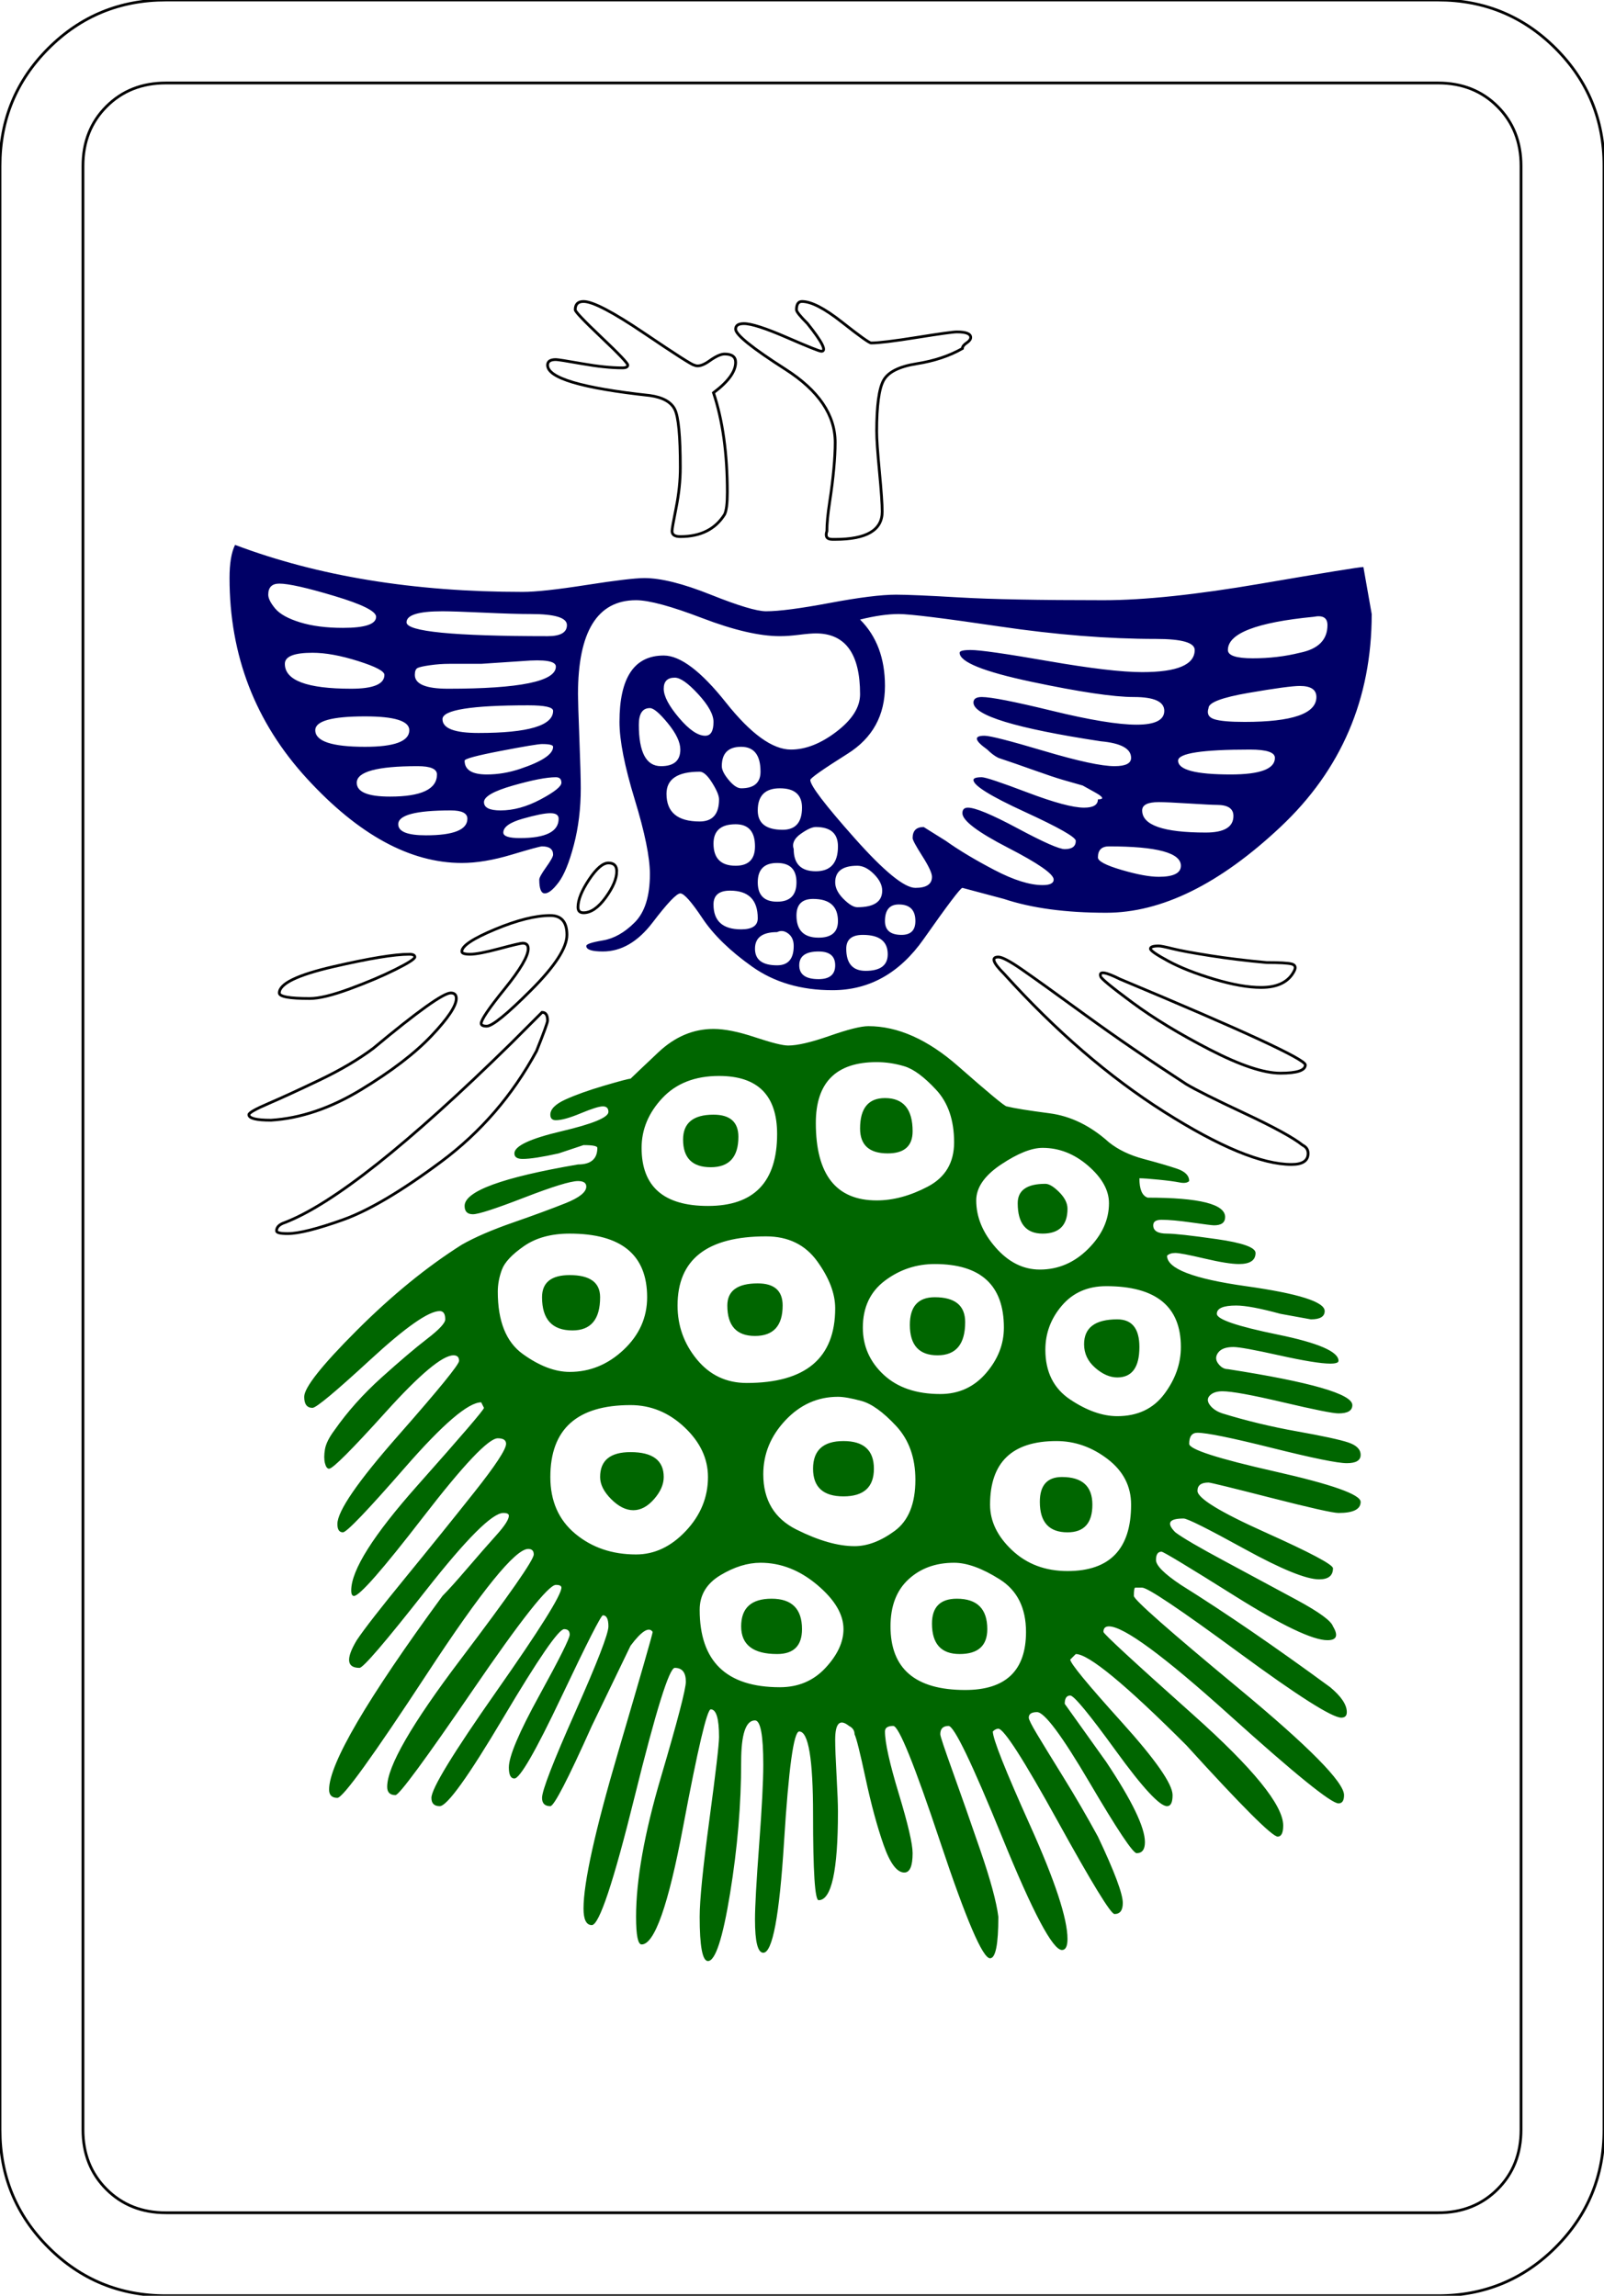 <?xml version="1.0" encoding="UTF-8" standalone="no"?>
<svg
   xmlns:dc="http://purl.org/dc/elements/1.1/"
   xmlns:cc="http://creativecommons.org/ns#"
   xmlns:rdf="http://www.w3.org/1999/02/22-rdf-syntax-ns#"
   xmlns:svg="http://www.w3.org/2000/svg"
   xmlns="http://www.w3.org/2000/svg"
   xmlns:sodipodi="http://sodipodi.sourceforge.net/DTD/sodipodi-0.dtd"
   xmlns:inkscape="http://www.inkscape.org/namespaces/inkscape"
   inkscape:version="1.0rc1 (09960d6f05, 2020-04-09)"
   sodipodi:docname="b-0.svg"
   id="svg6"
   version="1.1"
   viewBox="30 -115 580 830">
  <defs
     id="defs10" />
  <sodipodi:namedview
     inkscape:current-layer="svg6"
     inkscape:window-maximized="1"
     inkscape:window-y="-6"
     inkscape:window-x="-6"
     inkscape:cy="359.58068"
     inkscape:cx="292.6823"
     inkscape:zoom="1"
     showgrid="false"
     id="namedview8"
     inkscape:window-height="698"
     inkscape:window-width="1080"
     inkscape:pageshadow="2"
     inkscape:pageopacity="0"
     guidetolerance="10"
     gridtolerance="10"
     objecttolerance="10"
     borderopacity="1"
     bordercolor="#666666"
     pagecolor="#ffffff" />
  <path
     style="stroke:#000000;stroke-opacity:1;fill-rule:nonzero;fill:none"
     id="path123"
     d="m 134,331 q 6,0 20,-5 14,-5 35.5,-21 21.5,-16 34.5,-40 4,-10 4,-11 0,-3 -2,-3 l -11,11 q -56,55 -82,65 -3,1 -3,3 0,1 4,1 z" />
  <path
     style="stroke:#000000;stroke-opacity:1;fill-rule:nonzero;fill:none"
     id="path121"
     d="m 393,237 q 28,31 58,50 30,19 46,19 6,0 6,-4 0,-2 -2,-3 -5,-4 -21,-11.5 Q 464,280 459,277 439,264 422.5,252 406,240 399.5,235.5 393,231 391,231 q -4,0 2,6 z" />
  <path
     style="stroke:#000000;stroke-opacity:1;fill-rule:nonzero;fill:none"
     id="path119"
     d="m 195,246 q 0,-2 -2,-2 -4,0 -28,20 -8,6 -19.5,11.5 -11.5,5.5 -18.5,8.5 -7,3 -7,4 0,2 8,2 16,-1 32.5,-11 16.5,-10 25.5,-19.5 9,-9.5 9,-13.5 z" />
  <path
     style="stroke:#000000;stroke-opacity:1;fill-rule:nonzero;fill:none"
     id="path117"
     d="m 428,238 q 0,1 11.5,9.5 11.5,8.5 28,17 16.5,8.5 25.5,8.5 9,0 9,-3 0,-3 -67,-31 -8,-4 -7,-1 z" />
  <path
     style="stroke:#000000;stroke-opacity:1;fill-rule:nonzero;fill:none"
     id="path115"
     d="m 204,255 q 0,1 2,1 3,0 16,-13 13,-13 13,-20 0,-7 -6,-7 -8,0 -20,5 -12,5 -12,8 0,1 3,1 3,0 10.5,-2 7.5,-2 8.5,-2 2,0 2,2 0,4 -8.5,14.5 Q 204,253 204,255 Z" />
  <path
     style="stroke:#000000;stroke-opacity:1;fill-rule:nonzero;fill:none"
     id="path113"
     d="m 178,230 q -8,0 -27.5,4.5 -19.5,4.5 -19.5,9.5 0,2 11,2 5,0 14.5,-3.5 9.5,-3.5 16.5,-7 7,-3.5 7,-4.5 0,-1 -2,-1 z" />
  <path
     style="stroke:#000000;stroke-opacity:1;fill-rule:nonzero;fill:none"
     id="path111"
     d="m 446,228 q 0,1 6.5,4.5 6.5,3.5 16.5,6.5 10,3 17,3 9,0 12,-6 1,-2 -1,-2.5 -2,-0.5 -9,-0.5 -11,-1 -20.5,-2.5 Q 458,229 454,228 q -4,-1 -5,-1 -3,0 -3,1 z" />
  <path
     style="stroke:#000000;stroke-opacity:1;fill-rule:nonzero;fill:none"
     id="path49"
     d="m 253,200 q 0,-3 -3,-3 -3,0 -7,6 -4,6 -4,10 0,2 2,2 4,0 8,-5.5 4,-5.5 4,-9.5 z" />
  <path
     style="stroke:#000000;stroke-opacity:1;fill-rule:nonzero;fill:none"
     id="path47"
     d="m 347,41 q 0,-14 2.5,-18.5 2.5,-4.5 12,-6 Q 371,15 378,11 378,10 379.5,9 381,8 381,7 381,5 376,5 374,5 361.5,7 349,9 345,9 344,9 334.5,1.5 325,-6 320,-6 q -2,0 -2,3 0,1 4,5 8,10 5,10 -1,0 -12.5,-5 Q 303,2 299,2 q -3,0 -3,2 0,3 18,14.5 18,11.5 18,26.5 0,4 -0.5,9.5 -0.5,5.5 -1.5,12 -1,6.5 -1,10.5 -1,3 2,3 h 1 q 17,0 17,-10 0,-4 -1,-14.5 Q 347,45 347,41 Z" />
  <path
     style="stroke:#000000;stroke-opacity:1;fill-rule:nonzero;fill:none"
     id="path45"
     d="m 296,16 q 0,-3 -4,-3 -2,0 -5.5,2.5 Q 283,18 281,17 280,17 263,5.5 246,-6 241,-6 q -3,0 -3,3 0,1 9.5,10 9.5,9 9.5,10 0,1 -2,1 -6,0 -14.5,-1.5 Q 232,15 231,15 q -3,0 -3,2 0,7 37,11 7,1 9,5 2,4 2,21 0,7 -1.5,14.5 -1.5,7.5 -1.5,8.5 0,2 3,2 11,0 16,-8 1,-2 1,-8 0,-21 -5,-36 8,-6 8,-11 z" />
  <path
     d="m 351,302 q 9,0 9,-8 0,-12 -10,-12 -9,0 -9,11 0,9 10,9 z m -74,-5 q 0,10 10,10 10,0 10,-11 0,-8 -9,-8 -11,0 -11,9 z m 139,25 q 0,-3 -3,-6 -3,-3 -5,-3 -10,0 -10,7 0,11 9,11 9,0 9,-9 z m -179,44 q 10,0 10,-12 0,-8 -11,-8 -10,0 -10,8 0,12 11,12 z m 76,-9 q 0,-8 -9,-8 -11,0 -11,8 0,11 10,11 10,0 10,-11 z m 56,18 q 10,0 10,-12 0,-9 -11,-9 -9,0 -9,10 0,11 10,11 z m 65,-13 q -12,0 -12,9 0,5 4,8.5 4,3.5 8,3.5 8,0 8,-11 0,-10 -8,-10 z m -88,54 q 0,-10 -11,-10 -11,0 -11,10 0,10 11,10 11,0 11,-10 z m -99,3 q 0,4 4,8 4,4 8,4 4,0 7.5,-4 3.5,-4 3.5,-8 0,-9 -12,-9 -11,0 -11,9 z m 159,9 q 0,11 10,11 9,0 9,-10 0,-10 -11,-10 -8,0 -8,9 z m -108,45 q 0,10 13,10 9,0 9,-9 0,-11 -11,-11 -11,0 -11,10 z m 78,-10 q -9,0 -9,9 0,11 10,11 10,0 10,-9 0,-11 -11,-11 z m -224,72 q 3,0 32.5,-45 29.5,-45 36.5,-45 2,0 2,2 0,3 -26.5,38 -26.5,35 -26.5,46 0,3 3,3 2,0 28,-38 26,-38 30,-38 2,0 2,1 0,4 -23.5,37.5 Q 186,530 186,535 q 0,3 3,3 4,0 23,-32 19,-32 22,-32 2,0 2,2 0,2 -11,22 -11,20 -11,26 0,4 2,4 3,0 17,-29.5 14,-29.5 15,-29.5 2,0 2,4 0,4 -12,31 -12,27 -12,31 0,3 3,3 2,0 15,-29 l 14,-29 q 6,-8 8,-5 0,1 -12.5,43.5 Q 241,561 241,575 q 0,6 3,6 4,0 15.5,-46.5 Q 271,488 274,488 q 4,0 4,5 0,4 -9,34.5 -9,30.5 -9,50.5 0,10 2,10 7,0 15,-42.5 8,-42.5 10,-42.5 3,0 3,10 0,4 -3.5,30 -3.5,26 -3.5,35 0,16 3,16 4,0 8,-24.5 4,-24.5 4,-47.5 0,-15 5,-15 3,0 3,16 0,9 -1.5,29 -1.5,20 -1.5,27 0,12 3,12 5,0 7.5,-40 2.5,-40 5.5,-40 5,0 5,30 0,31 2,31 7,0 7,-32 0,-4 -0.5,-13 -0.5,-9 -0.5,-13 0,-9 5,-5 2,1 2,3 1,2 4,16 3,14 6.5,24 3.5,10 7.5,10 3,0 3,-7 0,-5 -5,-21.5 -5,-16.5 -5,-22.5 0,-2 3,-2 3,0 17,42 14,42 18,42 3,0 3,-15 -1,-8 -6.5,-24 -5.5,-16 -10,-28.5 Q 370,513 370,512 q 0,-3 3,-3 3,0 19.5,40.5 16.5,40.5 21.5,40.5 2,0 2,-4 0,-11 -13.5,-41 -13.5,-30 -13.5,-34 1,-1 2,-1 3,0 21.5,33.5 18.5,33.5 20.5,33.5 3,0 3,-4 0,-5 -9,-24 -6,-11 -12.5,-21.5 Q 408,517 405,512 q -3,-5 -3,-6 0,-2 3,-2 4,0 19,25.5 15,25.5 17,25.5 3,0 3,-4 0,-8 -14,-29 l -15,-21 q 0,-3 2,-3 2,0 16.5,20 14.5,20 18.5,20 2,0 2,-4 0,-6 -18.5,-26.5 Q 417,487 417,485 l 2,-2 q 7,0 40,33 30,33 33,33 2,0 2,-4 0,-11 -32.5,-40 -32.5,-29 -32.5,-30 0,-2 2,-2 8,0 43.5,32 35.5,32 39.5,32 2,0 2,-3 0,-7 -38,-38.5 -38,-31.5 -38,-33.5 0,-3 0.5,-3 h 2.5 q 3,0 35,23.5 32,23.5 37,23.5 2,0 2,-2 0,-4 -6,-9 -30,-22 -54,-37 -9,-6 -9,-9 0,-3 2,-3 1,0 26.5,16 25.5,16 33.5,16 5,0 2,-5 -1,-3 -13,-9.5 -12,-6.5 -26,-14 -14,-7.5 -18,-10.5 -5,-5 3,-5 2,0 22,11 20,11 27,11 5,0 5,-4 0,-2 -24.5,-13 -24.5,-11 -24.5,-15 0,-3 4,-3 1,0 22.5,5.5 21.5,5.5 24.5,5.5 8,0 8,-4 0,-4 -31,-11 -31,-7 -31,-10 0,-4 3,-4 5,0 27,5.5 22,5.5 27,5.5 5,0 5,-3 0,-3 -4.5,-4.5 -4.5,-1.5 -18.5,-4 -14,-2.5 -27,-6.5 -3,-1 -4.5,-3 -1.5,-2 0,-3.5 1.5,-1.5 4.5,-1.5 5,0 22,4 17,4 20,4 5,0 5,-3 0,-6 -45,-13 -2,0 -3.5,-2 -1.5,-2 0,-4 1.5,-2 5.5,-2 3,0 16.5,3 13.5,3 18.5,3 3,0 3,-1 0,-5 -22,-9.5 -22,-4.5 -22,-7.5 0,-3 7,-3 5,0 16,3 l 11,2 q 5,0 5,-3 0,-5 -28.5,-9 -28.5,-4 -28.5,-11 1,-1 3,-1 2,0 10.5,2 8.5,2 12.5,2 6,0 6,-4 0,-3 -14,-5 -14,-2 -18,-2 -5,0 -5,-3 0,-2 3,-2 4,0 11,1 7,1 8,1 4,0 4,-3 0,-7 -28,-7 -3,-1 -3,-7 2,0 7,0.5 5,0.5 7.5,1 2.5,0.5 3.5,-0.5 0,-3 -4.5,-4.5 Q 451,306 443.5,304 436,302 431,298 421,289 409.5,287.5 398,286 394,285 393,285 376.5,270.5 360,256 344,256 q -4,0 -14,3.5 -10,3.5 -15,3.5 -3,0 -12,-3 -9,-3 -15,-3 -11,0 -20,8.5 -9,8.5 -10,9.5 -1,0 -9.5,2.5 -8.5,2.5 -14,5 -5.5,2.5 -5.5,5.5 0,2 2,2 3,0 9,-2.5 6,-2.5 8,-2.5 2,0 2,2 0,3 -17,7 -17,4 -17,8 0,2 3,2 4,0 13,-2 l 9,-3 q 5,0 5,1 0,6 -7,6 -41,7 -41,15 0,3 3,3 3,0 18.5,-6 15.5,-6 19.5,-6 3,0 3,2 0,3 -7.5,6 -7.5,3 -19,7 -11.5,4 -18.5,8 -19,12 -38,31 -19,19 -19,24 0,4 3,4 2,0 21,-17.5 19,-17.5 25,-17.5 2,0 2,3 0,2 -6.5,7 -6.5,5 -16.5,14 -10,9 -17,19 -3,4 -3.5,7 -0.5,3 0,5 0.5,2 1.5,2 2,0 20.5,-20.5 Q 188,375 194,375 q 2,0 2,2 0,2 -22,27 -22,25 -22,32 0,3 2,3 2,0 22.5,-23.5 Q 197,392 204,392 l 1,2 q 0,1 -24,28 -24,27 -24,38 0,2 1,2 3,0 25,-28.5 22,-28.5 27,-28.5 3,0 3,2 0,3 -11.5,17.5 -11.5,14.5 -25,31 Q 163,472 159,478 q -6,10 1,10 2,0 24,-28 22,-28 28,-28 2,0 2,1 0,2 -4.5,7 -4.5,5 -10.5,12 -6,7 -9,10 -41,56 -41,70 0,3 3,3 z m 223,-85 q 7,0 16.5,6 9.5,6 9.5,19 0,21 -22,21 -27,0 -27,-23 0,-11 6.5,-17 6.5,-6 16.5,-6 z m -40,24 q 0,7 -6.5,14 -6.5,7 -16.5,7 -29,0 -29,-28 0,-8 7.5,-12.5 7.5,-4.5 14.5,-4.5 11,0 20.5,8 9.5,8 9.5,16 z m 53,-45 q 0,-23 24,-23 10,0 18.5,6.5 8.5,6.5 8.5,16.5 0,24 -23,24 -12,0 -20,-7.5 -8,-7.5 -8,-16.5 z M 286,419 q 0,11 -8,19.5 -8,8.5 -18,8.5 -13,0 -22,-7.5 -9,-7.5 -9,-20.5 0,-26 29,-26 11,0 19.5,8 8.5,8 8.5,18 z m 47,-29 q 3,0 8.5,1.5 5.5,1.5 12.5,9 7,7.5 7,19.5 0,13 -7.5,18.5 -7.5,5.5 -14.5,5.5 -9,0 -21,-6 -12,-6 -12,-20 0,-11 8,-19.5 8,-8.5 19,-8.5 z m 97,-40 q 27,0 27,22 0,9 -6,17 -6,8 -17,8 -8,0 -17,-6 -9,-6 -9,-18 0,-9 6,-16 6,-7 16,-7 z m -88,15 q 0,-11 8,-17 8,-6 18,-6 25,0 25,23 0,9 -6.5,16.5 -6.5,7.5 -16.5,7.5 -13,0 -20.5,-7 -7.5,-7 -7.5,-17 z m -42,20 q -11,0 -18,-8.5 -7,-8.5 -7,-19.5 0,-25 32,-25 12,0 18.5,9 6.5,9 6.5,17 0,27 -32,27 z m -64,-4 q -8,0 -17,-6.5 -9,-6.5 -9,-22.5 0,-4 1.5,-8 1.5,-4 8,-8.5 6.5,-4.5 16.5,-4.5 28,0 28,23 0,11 -8.5,19 -8.5,8 -19.5,8 z m 147,-62 q 0,-7 9,-13 9,-6 15,-6 9,0 16.5,6.5 7.5,6.5 7.5,13.5 0,9 -7.5,16.5 -7.5,7.5 -17.5,7.5 -9,0 -16,-8 -7,-8 -7,-17 z m -72,-24 q 0,26 -25,26 -24,0 -24,-21 0,-10 7.5,-18 7.5,-8 20.5,-8 21,0 21,21 z m 64,3 q 0,11 -9.5,16 -9.5,5 -18.5,5 -22,0 -22,-28 0,-22 22,-22 5,0 10,1.5 5,1.5 11.5,8.5 6.5,7 6.5,19 z"
     style="stroke:none;stroke-opacity:1;fill-rule:evenodd;fill:#006600;fill-opacity:1"
     id="path21" />
  <path
     style="stroke:#000000;stroke-opacity:1;fill-rule:nonzero;fill:none"
     id="path19"
     d="M 550,685 H 90 Q 77,685 68.5,676.5 60,668 60,655 V -55 Q 60,-68 68.5,-76.5 77,-85 90,-85 h 460 q 13,0 21.5,8.5 8.5,8.5 8.5,21.5 v 710 q 0,13 -8.5,21.5 Q 563,685 550,685 Z" />
  <path
     style="stroke:#000000;stroke-opacity:1;fill-rule:nonzero;fill:none"
     id="path17"
     d="M 610,655 V -55 Q 610,-80 592.5,-97.5 575,-115 550,-115 H 90 Q 65,-115 47.5,-97.5 30,-80 30,-55 v 710 q 0,25 17.5,42.5 Q 65,715 90,715 h 460 q 25,0 42.5,-17.5 Q 610,680 610,655 Z" />
  <path
     d="m 232,181 q 0,7 -14,7 -6,0 -6,-2 0,-3 7,-5 7,-2 10,-2 3,0 3,2 z m 72,36 q 0,4 -6,4 -10,0 -10,-9 0,-5 6,-5 10,0 10,10 z m -16,-71 q 0,5 -3,5 -4,0 -9.5,-6.5 Q 270,138 270,134 q 0,-4 4,-4 3,0 8.5,6 5.5,6 5.5,10 z m 32,31 q 0,8 -7,8 -9,0 -9,-7 0,-8 8,-8 8,0 8,7 z m -92,-62 q -51,0 -51,-5 0,-4 13,-4 4,0 15,0.5 11,0.5 17,0.5 13,0 13,4 0,4 -7,4 z m 98,124 q -7,0 -7,-5 0,-5 7,-5 6,0 6,5 0,5 -6,5 z m 17,-3 q -7,0 -7,-8 0,-5 6,-5 9,0 9,7 0,6 -8,6 z m -32,-2 q -8,0 -8,-6 0,-6 8,-6 2,-1 4,0.5 2,1.5 2,4.5 0,7 -6,7 z m 13,-24 q 9,0 9,8 0,6 -7,6 -8,0 -8,-8 0,-6 6,-6 z m 37,8 q 0,5 -5,5 -6,0 -6,-5 0,-6 5,-6 6,0 6,6 z m -43,-14 q 0,7 -7,7 -7,0 -7,-7 0,-7 7,-7 7,0 7,7 z m 31,3 q 0,6 -9,6 -2,0 -5,-3 -3,-3 -3,-6 0,-6 8,-6 3,0 6,3 3,3 3,6 z m 78,-12 q 0,-4 4,-4 26,0 26,7 0,4 -8,4 -5,0 -13.5,-2.5 Q 427,197 427,195 Z m -102,5 q -8,0 -8,-8 -1,-3 2.5,-5.5 3.5,-2.5 5.5,-2.5 8,0 8,7 0,9 -8,9 z m -29,-17 q 7,0 7,8 0,7 -7,7 -8,0 -8,-8 0,-7 8,-7 z m 170,3 q -23,0 -23,-8 0,-3 6,-3 3,0 11,0.5 8,0.5 10,0.5 6,0 6,4 0,6 -10,6 z m -292,-3 q 0,-5 19,-5 6,0 6,3 0,6 -15,6 -10,0 -10,-4 z m 109,-19 q 2,0 4.5,4 2.5,4 2.5,6 0,8 -7,8 -12,0 -12,-10 0,-8 12,-8 z m -78,11 q 0,-3 10.5,-6 10.5,-3 15.5,-3 2,0 2,2 0,2 -7.5,6 -7.5,4 -14.5,4 -6,0 -6,-3 z m 93,-5 q -2,0 -4.5,-3 -2.5,-3 -2.5,-5 0,-7 7,-7 7,0 7,9 0,6 -7,6 z m 158,-10 q 0,-4 26,-4 9,0 9,3 0,6 -16,6 -19,0 -19,-5 z m -297,8 q 0,-6 22,-6 7,0 7,3 0,8 -17,8 -12,0 -12,-5 z m 117,-12 q 0,6 -7,6 -8,0 -8,-15 0,-6 4,-6 2,0 6.5,5.5 4.5,5.5 4.5,9.5 z m -78,4 q 0,-1 13,-3.5 13,-2.5 15,-2.5 4,0 4,1 0,2 -3,4 -3,2 -9,4 -6,2 -12,2 -8,0 -8,-5 z m 308,-23 q 0,9 -26,9 -8,0 -11,-1 -3,-1 -2,-4 0,-3 14.5,-5.5 14.5,-2.5 18.5,-2.5 6,0 6,4 z m -344,18 q -18,0 -18,-6 0,-5 18,-5 16,0 16,5 0,6 -16,6 z m 68,-13 q 0,8 -27,8 -13,0 -13,-5 0,-5 31,-5 9,0 9,2 z m 1,-16 q 0,8 -39,8 -12,0 -12,-5 0,-2 1,-2.5 1,-0.5 4.5,-1 3.5,-0.5 7,-0.5 H 204 q 0,0 15,-1 12,-1 12,2 z m -98,-1 q 0,-4 10,-4 7,0 16.5,3 9.5,3 9.5,5 0,5 -12,5 -24,0 -24,-9 z m 367,-4 q -8,2 -17,2 -9,0 -9,-3 0,-9 31,-12 5,-1 5,3 0,8 -10,10 z M 166,108 q 0,4 -12,4 -9,0 -15.5,-2 -6.5,-2 -9,-5 -2.5,-3 -2.5,-5 0,-4 4,-4 5,0 20,4.5 15,4.5 15,7.5 z m 188,-8 q -8,0 -24,3 -16,3 -23,3 -5,0 -20,-6 -15,-6 -24,-6 -5,0 -21,2.5 -16,2.5 -23,2.5 -59,0 -104,-17 -2,4 -2,12 0,42 28,72.5 28,30.5 56,30.5 8,0 18,-3 10,-3 11,-3 4,0 4,3 0,1 -2.5,4.5 -2.5,3.5 -2.5,4.5 0,5 2,5 2,0 5,-4 3,-4 5.5,-13.5 2.5,-9.5 2.5,-20.5 0,-5 -0.5,-18 -0.5,-13 -0.5,-16 0,-34 21,-34 7,0 24,6.5 17,6.5 28,6.5 3,0 7,-0.5 4,-0.5 6,-0.5 16,0 16,22 0,7 -8.5,13.5 Q 324,156 316,156 306,156 292.5,139 279,122 270,122 q -16,0 -16,24 0,10 5.5,28 5.5,18 5.5,27 0,12 -5.5,17.5 -5.5,5.5 -11.5,6.5 -6,1 -6,2 0,2 6,2 10,0 18,-10.5 8,-10.5 10,-10.5 2,0 8,9 6,9 18,17.5 12,8.5 29,8.5 20,0 33,-18.5 13,-18.5 14,-18.5 l 15,4 q 15,5 37,5 30,0 63,-31 33,-31 33,-77 l -3,-17 q -2,0 -37,6 -35,6 -57,6 -35,0 -52,-1 -17,-1 -23,-1 z m 1,7 q 6,0 36.5,4.5 30.5,4.5 56.5,4.5 14,0 14,4 0,8 -19,8 -11,0 -34,-4 -23,-4 -28,-4 -4,0 -4,1 0,5 26,10.5 26,5.5 37,5.5 11,0 11,5 0,5 -10,5 -10,0 -30.5,-5 -20.5,-5 -25.5,-5 -3,0 -3,2 0,7 46,14 11,1 11,6 0,3 -6,3 -7,0 -25.5,-5.5 Q 389,151 386,151 q -6,0 1,5 2,2 4,3 6,2 13,4.5 7,2.5 10.5,3.5 l 7,2 q 0,0 4.5,2.5 4.5,2.5 1,2.5 0,3 -5,3 -6,0 -20.5,-5.5 Q 387,166 385,166 q -3,0 -3,1 0,3 18.5,11.5 18.5,8.5 18.5,10.5 0,3 -4,3 -3,0 -17,-7.5 -14,-7.5 -18,-7.5 -2,0 -2,2 0,4 16.5,12.5 16.5,8.5 16.5,11.5 0,2 -4,2 -7,0 -17.5,-5.5 Q 379,194 372,189 l -8,-5 q -4,0 -4,4 0,1 3.5,6.5 3.5,5.5 3.5,7.5 0,4 -6,4 -6,0 -22,-18 -16,-18 -16,-21 0,-1 13.5,-9.5 Q 350,149 350,133 q 0,-15 -9,-24 8,-2 14,-2 z"
     style="stroke:none;stroke-opacity:1;fill-rule:nonzero;fill:#000066;fill-opacity:1"
     id="path2" />
</svg>
